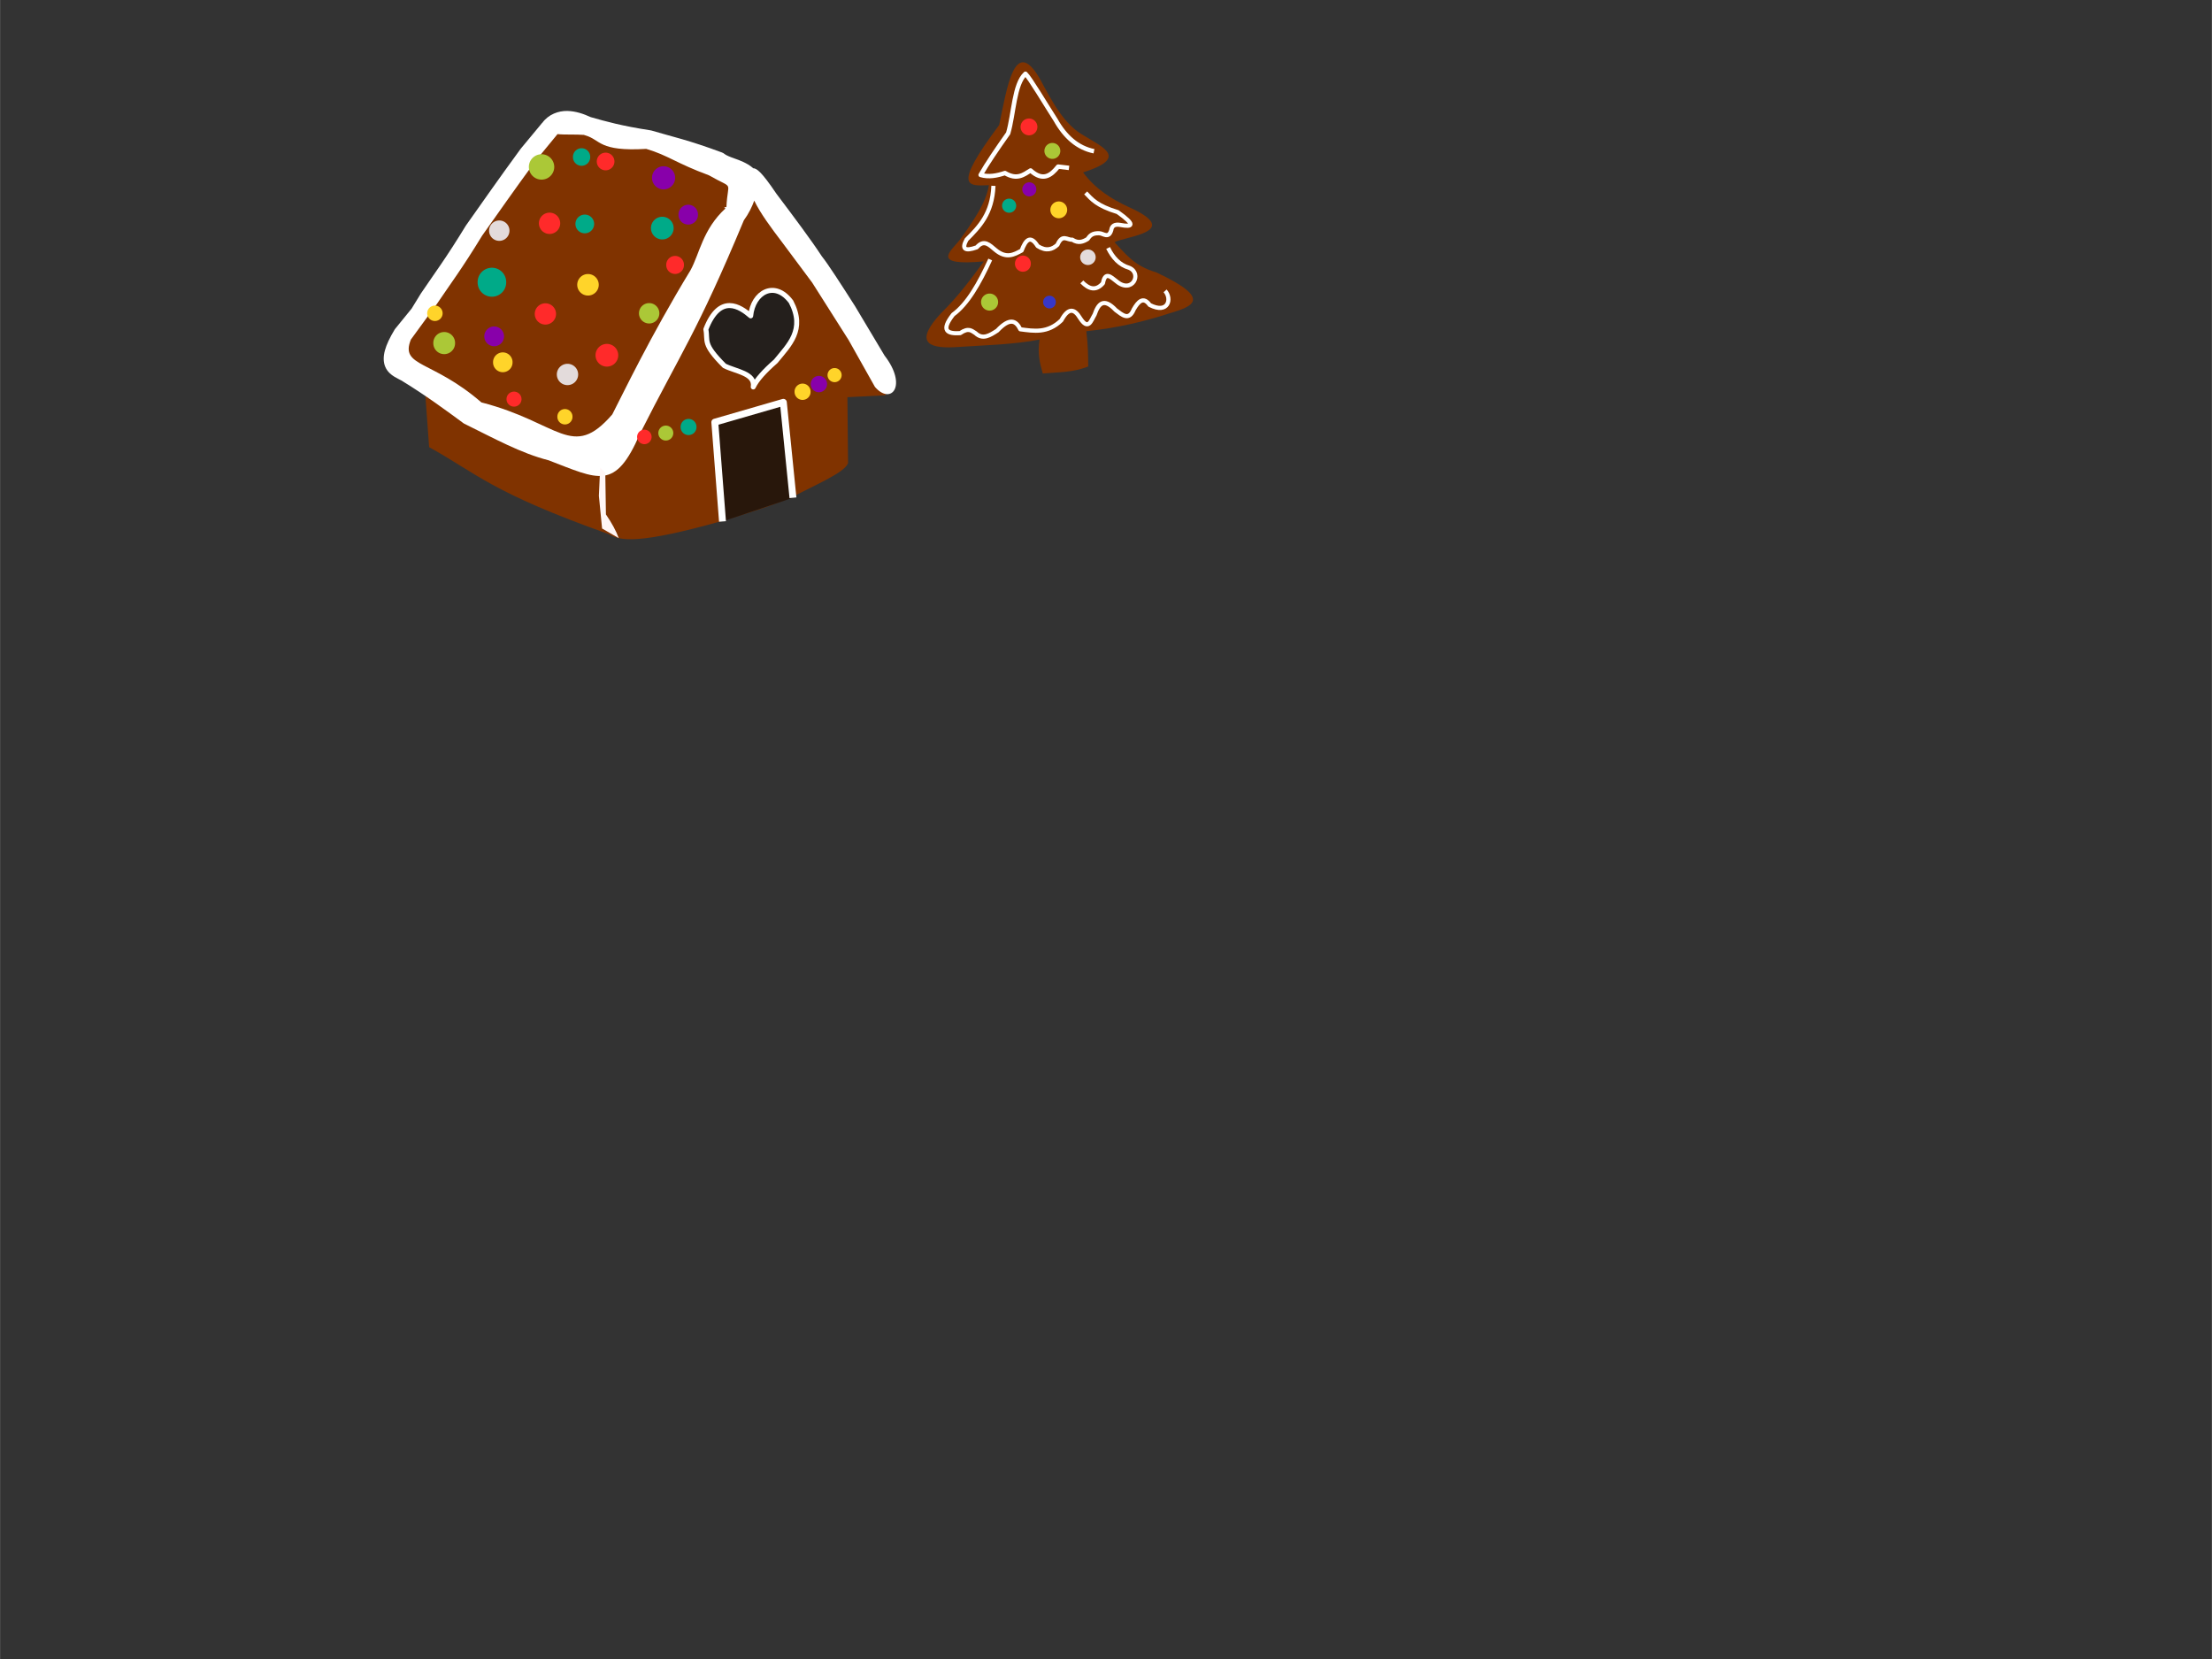 <?xml version="1.0" encoding="UTF-8" standalone="no"?>
<!-- Creator: CorelDRAW X6 -->

<svg
   xmlns:dc="http://purl.org/dc/elements/1.1/"
   xmlns:cc="http://creativecommons.org/ns#"
   xmlns:rdf="http://www.w3.org/1999/02/22-rdf-syntax-ns#"
   xmlns:svg="http://www.w3.org/2000/svg"
   xmlns="http://www.w3.org/2000/svg"
   xmlns:xlink="http://www.w3.org/1999/xlink"
   xmlns:sodipodi="http://sodipodi.sourceforge.net/DTD/sodipodi-0.dtd"
   xmlns:inkscape="http://www.inkscape.org/namespaces/inkscape"
   xml:space="preserve"
   width="800"
   height="600"
   version="1.1"
   style="fill-rule:evenodd"
   viewBox="0 0 17631.435 13224.477"
   id="svg2"
   inkscape:version="0.48.5 r10040"
   sodipodi:docname="gems.svg"
   inkscape:export-filename="/Users/thomas/git/GingerbreadGame/art/svg/welcome.png"
   inkscape:export-xdpi="90"
   inkscape:export-ydpi="90"><rect x="0" y="0" width="17631.435" height="13224.477" fill="#333333" stroke="none"/><sodipodi:namedview
     pagecolor="#ffffff"
     bordercolor="#666666"
     borderopacity="1"
     objecttolerance="10"
     gridtolerance="10"
     guidetolerance="10"
     inkscape:pageopacity="0"
     inkscape:pageshadow="2"
     inkscape:window-width="1600"
     inkscape:window-height="837"
     id="namedview2288"
     showgrid="false"
     inkscape:zoom="1"
     inkscape:cx="255.58732"
     inkscape:cy="483.63965"
     inkscape:window-x="-8"
     inkscape:window-y="-8"
     inkscape:window-maximized="1"
     inkscape:current-layer="svg2" /><defs
     id="defs4"><linearGradient
       id="linearGradient4996"><stop
         style="stop-color:#ffd21f;stop-opacity:1;"
         offset="0"
         id="stop4998" /><stop
         id="stop5004"
         offset="0.49"
         style="stop-color:#fff11f;stop-opacity:0.984;" /><stop
         style="stop-color:#ffd21f;stop-opacity:1;"
         offset="0.51"
         id="stop5006" /><stop
         style="stop-color:#fff11f;stop-opacity:0.983;"
         offset="1"
         id="stop5000" /></linearGradient><style
       type="text/css"
       id="style6">
   
    .str0 {stroke:#945E36;stroke-width:15.619}
    .fil11 {fill:none}
    .fil30 {fill:#7688A1}
    .fil12 {fill:black}
    .fil45 {fill:#166629}
    .fil46 {fill:#1C8334}
    .fil55 {fill:#1D3363}
    .fil53 {fill:#233F7A}
    .fil40 {fill:#24A444}
    .fil60 {fill:#274687}
    .fil47 {fill:#279747}
    .fil39 {fill:#27BEFF}
    .fil41 {fill:#29C14F}
    .fil54 {fill:#324F8E}
    .fil14 {fill:#331F0E}
    .fil56 {fill:#36569B}
    .fil38 {fill:#37C3FF}
    .fil42 {fill:#37D561}
    .fil5 {fill:#3A210F}
    .fil20 {fill:#3B9CFB}
    .fil57 {fill:#3E62B0}
    .fil3 {fill:#3F2411}
    .fil52 {fill:#4364AC}
    .fil4 {fill:#452712}
    .fil48 {fill:#4AA363}
    .fil58 {fill:#4D6FC1}
    .fil51 {fill:#5271BC}
    .fil0 {fill:#573217}
    .fil36 {fill:#59CDFF}
    .fil29 {fill:#5CBDF4}
    .fil10 {fill:#633E25}
    .fil59 {fill:#6480CA}
    .fil50 {fill:#65B4FF}
    .fil43 {fill:#66E186}
    .fil2 {fill:#6C4227}
    .fil37 {fill:#78D7FF}
    .fil8 {fill:#7A4D2E}
    .fil16 {fill:#82D2FF}
    .fil1 {fill:#885639}
    .fil9 {fill:#945E36}
    .fil17 {fill:#9FE1FF}
    .fil6 {fill:#AE703E}
    .fil25 {fill:#AFD1EC}
    .fil27 {fill:#B4B3B8}
    .fil34 {fill:#BF4A23}
    .fil13 {fill:#C07E4C}
    .fil23 {fill:#D5F1FF}
    .fil33 {fill:#D9572B}
    .fil31 {fill:#D9F1FF}
    .fil26 {fill:#DFDDDE}
    .fil28 {fill:#E7E5E6}
    .fil22 {fill:#F5FAFF}
    .fil35 {fill:#FF6633}
    .fil32 {fill:#FF99CC}
    .fil24 {fill:white}
    .fil7 {fill:#633E25;fill-rule:nonzero}
    .fil44 {fill:black;fill-opacity:0.102}
    .fil21 {fill:black;fill-opacity:0.2}
    .fil49 {fill:url(#id2)}
    .fil18 {fill:url(#id3)}
    .fil15 {fill:url(#id4)}
    .fil19 {fill:url(#id5)}
   
  </style><clipPath
       id="id0"><path
         d="m 5177,387 478,0 0,479 -478,0 0,-479 z"
         id="path9"
         inkscape:connector-curvature="0" /></clipPath><clipPath
       id="id1"><path
         d="m 6104,366 522,0 0,521 -522,0 0,-521 z"
         id="path12"
         inkscape:connector-curvature="0" /></clipPath><linearGradient
       id="id2"
       gradientUnits="userSpaceOnUse"
       x1="5951.66"
       y1="4182.79"
       x2="5951.66"
       y2="10088.6"><stop
         offset="0"
         style="stop-color:#234282"
         id="stop15" /><stop
         offset="1"
         style="stop-color:#7295E8"
         id="stop17" /></linearGradient><linearGradient
       id="id3"
       gradientUnits="userSpaceOnUse"
       x1="4098.56"
       y1="357.618"
       x2="4098.56"
       y2="796.478"><stop
         offset="0"
         style="stop-color:#6BCBF1"
         id="stop20" /><stop
         offset="1"
         style="stop-color:#3B9CFB"
         id="stop22" /></linearGradient><linearGradient
       id="id4"
       gradientUnits="userSpaceOnUse"
       xlink:href="#id3"
       x1="4098.58"
       y1="257.907"
       x2="4098.58"
       y2="688.004" /><linearGradient
       id="id5"
       gradientUnits="userSpaceOnUse"
       xlink:href="#id3"
       x1="4098.58"
       y1="514.361"
       x2="4098.58"
       y2="856.681" /><linearGradient
       inkscape:collect="always"
       xlink:href="#id3"
       id="linearGradient5267"
       gradientUnits="userSpaceOnUse"
       x1="4098.56"
       y1="357.618"
       x2="4098.56"
       y2="796.478" /><linearGradient
       inkscape:collect="always"
       xlink:href="#linearGradient4996"
       id="linearGradient5002"
       x1="7245.067"
       y1="7651.364"
       x2="7245.067"
       y2="4263.273"
       gradientUnits="userSpaceOnUse" /><linearGradient
       inkscape:collect="always"
       xlink:href="#linearGradient4996"
       id="linearGradient5042"
       gradientUnits="userSpaceOnUse"
       x1="7245.067"
       y1="7651.364"
       x2="7245.067"
       y2="4263.273" /><linearGradient
       inkscape:collect="always"
       xlink:href="#linearGradient4996"
       id="linearGradient5044"
       gradientUnits="userSpaceOnUse"
       x1="7245.067"
       y1="7651.364"
       x2="7245.067"
       y2="4263.273" /><linearGradient
       inkscape:collect="always"
       xlink:href="#linearGradient4996"
       id="linearGradient5069"
       gradientUnits="userSpaceOnUse"
       x1="7245.067"
       y1="7651.364"
       x2="7245.067"
       y2="4263.273"
       gradientTransform="translate(1198.615,-1458.555)" /></defs><path
     style="fill:#803300;stroke:none;stroke-width:1px;stroke-linecap:butt;stroke-linejoin:miter;stroke-opacity:1;fill-opacity:1"
     d="m 220.298,193.225 c -42.723,-15.174 -47.885,-22 -65.093,-31.504 l -1.622,-22.238 -11.814,-11.351 50.499,-71.116 10.875,-12.887 45.184,11.729 23.165,8.803 50.963,73.896 -2.316,4.401 -13.667,0.695 0.232,23.86 c -1.327,3.539 -12.191,7.945 -19.69,12.046 -8.992,3.776 -17.316,6.217 -25.713,8.803 -30.075,8.49 -37.125,7.341 -41.002,4.865 z"
     id="path3998"
     inkscape:connector-curvature="0"
     transform="matrix(22.041,0,0,22.041,-0.601,0)"
     sodipodi:nodetypes="ccccccccccccccc" /><path
     style="font-size:medium;font-style:normal;font-variant:normal;font-weight:normal;font-stretch:normal;text-indent:0;text-align:start;text-decoration:none;line-height:normal;letter-spacing:normal;word-spacing:normal;text-transform:none;direction:ltr;block-progression:tb;writing-mode:lr-tb;text-anchor:start;baseline-shift:baseline;color:#000000;fill:#ffffff;fill-opacity:1;stroke:none;stroke-width:6.9;marker:none;visibility:visible;display:inline;overflow:visible;enable-background:accumulate;font-family:Sans;-inkscape-font-specification:Sans"
     d="M 205.156 40.125 C 201.971 40.06 198.345 41.35 196.125 44.438 L 196.094 44.406 L 195.875 44.688 L 188.438 53.656 C 188.394 53.707 188.353 53.759 188.312 53.812 C 179.829 65.404 174.793 72.706 168.594 81.438 C 168.55 81.499 168.508 81.561 168.469 81.625 C 161.13 93.632 157.417 98.448 152.188 106.188 C 152.165 106.221 148.898 111.56 148.875 111.594 L 142.906 118.938 C 142.851 119.008 142.799 119.081 142.75 119.156 C 140.934 122.165 139.814 124.544 139.219 126.688 C 138.623 128.831 138.583 130.912 139.344 132.688 C 140.105 134.463 141.504 135.559 142.594 136.219 C 143.673 136.872 144.555 137.26 145.062 137.562 C 145.067 137.565 145.089 137.56 145.094 137.562 C 153.955 142.959 161.522 148.574 167.75 153.156 C 178.818 158.608 188.41 163.93 198.406 166.469 C 216.505 173.37 222.473 177.63 231.438 156.875 C 246.264 127.529 252.028 120.456 269.031 79.656 C 270.799 77.254 271.973 74.796 272.781 72.562 C 275.021 77.206 278.874 82.373 282.844 87.594 L 293.719 102.188 L 306.938 123.031 L 316.438 139.938 C 322.257 146.67 328.359 139.525 319.906 128.594 L 309.25 110.75 C 304.096 102.677 299.326 95.277 297.219 92.688 C 293.285 86.669 287.114 78.449 280.75 70 C 275.348 61.969 273.565 60.835 272.375 60.844 C 272.299 60.772 272.237 60.693 272.156 60.625 C 270.216 58.99 267.46 57.942 265.719 57.344 C 263.978 56.746 262.575 56.126 262.125 55.75 C 261.828 55.498 261.489 55.296 261.125 55.156 C 248.694 50.542 243.353 49.513 235.656 47.219 C 235.502 47.177 235.346 47.145 235.188 47.125 C 224.83 45.527 219.25 43.961 213.594 42.344 C 211.081 41.182 208.226 40.188 205.156 40.125 z M 201.625 48.5 C 204.199 48.786 208.298 48.552 211.156 48.781 C 211.338 48.86 211.526 48.923 211.719 48.969 C 217.311 50.567 216.452 54.864 233.688 53.844 C 233.738 53.852 233.761 53.867 233.812 53.875 C 241.652 56.206 244.53 59.012 256.406 63.406 C 265.811 68.789 263.165 64.864 262.719 74.875 C 262.59 75.031 261.316 74.735 262.375 75.375 C 254.107 82.979 253.035 91.744 249.719 97.75 C 235.128 121.729 225.323 142.377 221.438 149.875 C 206.89 166.682 202.391 152.806 174.094 145.531 C 156.271 130.068 144.609 132.783 148.594 122.812 C 148.621 122.766 148.628 122.765 148.656 122.719 L 157.75 110.25 C 157.782 110.219 157.813 110.188 157.844 110.156 C 162.997 102.524 166.889 97.468 174.375 85.219 C 180.503 76.586 185.493 69.392 193.781 58.062 L 193.875 57.938 C 193.886 57.923 193.895 57.921 193.906 57.906 L 201.406 48.781 C 201.484 48.691 201.557 48.597 201.625 48.5 z "
     transform="matrix(22.041,0,0,22.041,-0.601,0)"
     id="path3985" /><path
     style="fill:#803300;stroke:none;stroke-width:1px;stroke-linecap:butt;stroke-linejoin:miter;stroke-opacity:1;fill-opacity:1"
     d="m 361.372,45.202 c -17.021,22.847 -11.371,22.073 -3.706,21.775 -0.706,3.795 -2.054,8.232 -10.656,19.922 -3.496,4.24 -10.251,9.338 8.803,7.644 -4.586,6.255 -9.13,12.509 -15.52,18.764 -9.278,10.027 -5.165,12.711 4.633,12.277 10.558,-0.716 21.622,-0.926 31.041,-2.78 -0.834,5.312 0.188,8.769 1.158,12.277 5.482,-0.503 10.965,-0.325 16.447,-2.548 -0.04,-3.864 -0.055,-7.676 -0.695,-12.741 11.044,-1.156 20.92,-3.48 30.114,-6.486 8.284,-2.466 15.86,-5.108 -4.865,-14.825 -8.06,-2.326 -11.113,-6.797 -15.057,-10.887 3.964,-2.155 25.154,-3.739 5.096,-12.741 -6.245,-2.899 -12.044,-6.541 -16.447,-12.509 16.652,-5.247 6.976,-9.145 0.463,-13.204 -7.467,-4.063 -11.743,-12.593 -16.215,-20.848 -9.074,-15.418 -11.771,3.488 -14.594,16.91 z"
     id="path3923"
     inkscape:connector-curvature="0"
     transform="matrix(22.041,0,0,22.041,-0.601,0)"
     sodipodi:nodetypes="cccccccccccccccccc" /><path
     sodipodi:type="arc"
     style="fill:#ff2a2a;fill-opacity:1;stroke:none"
     id="path3121"
     sodipodi:cx="372.14319"
     sodipodi:cy="45.896996"
     sodipodi:rx="3.0402474"
     sodipodi:ry="3.0402474"
     d="m 375.183,45.897 a 3.04,3.04 0 1 1 -6.08,0 3.04,3.04 0 1 1 6.08,0 z"
     transform="matrix(22.041,0,0,22.041,-0.601,0)" /><path
     sodipodi:type="arc"
     style="fill:#ff2a2a;fill-opacity:1;stroke:none"
     id="path3123"
     sodipodi:cx="369.9425"
     sodipodi:cy="95.353935"
     sodipodi:rx="2.8676727"
     sodipodi:ry="2.8676727"
     d="m 372.81,95.354 a 2.868,2.868 0 1 1 -5.735,0 2.868,2.868 0 1 1 5.735,0 z"
     transform="matrix(22.041,0,0,22.041,-0.601,0)" /><path
     sodipodi:type="arc"
     style="fill:#abc837;fill-opacity:1;stroke:none"
     id="path3125"
     sodipodi:cx="357.89679"
     sodipodi:cy="109.25284"
     sodipodi:rx="3.0840573"
     sodipodi:ry="3.0840573"
     d="m 360.981,109.253 a 3.084,3.084 0 1 1 -6.168,0 3.084,3.084 0 1 1 6.168,0 z"
     transform="matrix(22.041,0,0,22.041,-0.601,0)" /><path
     sodipodi:type="arc"
     style="fill:#abc837;fill-opacity:1;stroke:none"
     id="path3127"
     sodipodi:cx="380.59836"
     sodipodi:cy="54.583809"
     sodipodi:rx="2.8770137"
     sodipodi:ry="2.8770137"
     d="m 383.475,54.584 a 2.877,2.877 0 1 1 -5.754,0 2.877,2.877 0 1 1 5.754,0 z"
     transform="matrix(22.041,0,0,22.041,-0.601,0)" /><path
     sodipodi:type="arc"
     style="fill:#ffd42a;fill-opacity:1;stroke:none"
     id="path3129"
     sodipodi:cx="382.91483"
     sodipodi:cy="75.895462"
     sodipodi:rx="3.0402474"
     sodipodi:ry="3.0402474"
     d="m 385.955,75.895 a 3.04,3.04 0 1 1 -6.08,0 3.04,3.04 0 1 1 6.08,0 z"
     transform="matrix(22.041,0,0,22.041,-0.601,0)" /><path
     sodipodi:type="arc"
     style="fill:#e3dbdb;fill-opacity:1;stroke:none"
     id="path3131"
     sodipodi:cx="393.45483"
     sodipodi:cy="93.037445"
     sodipodi:rx="2.8038073"
     sodipodi:ry="2.8038073"
     d="m 396.259,93.037 a 2.804,2.804 0 1 1 -5.608,0 2.804,2.804 0 1 1 5.608,0 z"
     transform="matrix(22.041,0,0,22.041,-0.601,0)" /><path
     sodipodi:type="arc"
     style="fill:#00aa88;fill-opacity:1;stroke:none"
     id="path3133"
     sodipodi:cx="364.96207"
     sodipodi:cy="74.389748"
     sodipodi:rx="2.5507636"
     sodipodi:ry="2.5507636"
     d="m 367.513,74.39 a 2.551,2.551 0 1 1 -5.102,0 2.551,2.551 0 1 1 5.102,0 z"
     transform="matrix(22.041,0,0,22.041,-0.601,0)" /><path
     sodipodi:type="arc"
     style="fill:#3737c8;fill-opacity:1;stroke:none"
     id="path3135"
     sodipodi:cx="379.55594"
     sodipodi:cy="109.25284"
     sodipodi:rx="2.2990448"
     sodipodi:ry="2.2990448"
     d="m 381.855,109.253 a 2.299,2.299 0 1 1 -4.598,0 2.299,2.299 0 1 1 4.598,0 z"
     transform="matrix(22.041,0,0,22.041,-0.601,0)" /><path
     sodipodi:type="arc"
     style="fill:#8800aa;fill-opacity:1;stroke:none"
     id="path3137"
     sodipodi:cx="372.259"
     sodipodi:cy="68.482712"
     sodipodi:rx="2.5402231"
     sodipodi:ry="2.5402231"
     d="m 374.799,68.483 a 2.54,2.54 0 1 1 -5.08,0 2.54,2.54 0 1 1 5.08,0 z"
     transform="matrix(22.041,0,0,22.041,-0.601,0)" /><path
     style="fill:none;stroke:#ffffff;stroke-width:1.6;stroke-linecap:butt;stroke-linejoin:round;stroke-miterlimit:4;stroke-opacity:1;stroke-dasharray:none"
     d="m 395.655,54.7 c -5.918,-1.213 -10.451,-5.197 -13.899,-11.351 -3.786,-5.873 -9.293,-15.187 -10.887,-16.679 -4.115,3.798 -4.17,14.362 -6.255,21.543 -4.126,5.824 -7.682,11.08 -9.961,15.057 2.934,0.858 5.868,0.286 8.803,-0.695 4.336,2.601 6.722,0.654 9.266,-0.927 4.448,4.046 7.345,1.892 9.961,-1.39 l 3.938,0.463"
     id="path3139"
     inkscape:connector-curvature="0"
     transform="matrix(22.041,0,0,22.041,-0.601,0)"
     sodipodi:nodetypes="ccccccccc" /><path
     style="fill:none;stroke:#ffffff;stroke-width:1.5;stroke-linecap:butt;stroke-linejoin:round;stroke-miterlimit:4;stroke-opacity:1;stroke-dasharray:none"
     d="m 359.287,67.209 c -0.429,10.104 -5.079,14.781 -9.729,19.458 -1.853,3.398 -0.618,4.324 3.706,2.78 2.661,-3.066 4.651,-0.763 6.718,0.927 3.977,3.32 6.724,1.725 9.498,0.232 1.432,-3.779 3.133,-5.813 5.791,-1.622 3.104,1.977 5.306,1.246 7.181,-0.463 1.776,-4.077 3.552,-1.635 5.328,-1.853 2.236,1.455 3.932,0.749 5.56,-0.232 0.779,-1.102 1.58,-2.19 4.17,-2.085 1.533,0.009 3.422,2.157 4.401,-1.158 0.203,-1.495 1.188,-2.21 3.243,-1.853 4.536,0.878 5.619,0.03 -0.927,-4.633 -7.614,-2.316 -9.339,-4.633 -11.582,-6.949"
     id="path3909"
     inkscape:connector-curvature="0"
     transform="matrix(22.041,0,0,22.041,-0.601,0)"
     sodipodi:nodetypes="cccccccccccccc" /><path
     style="fill:none;stroke:#ffffff;stroke-width:1.5;stroke-linecap:butt;stroke-linejoin:round;stroke-miterlimit:4;stroke-opacity:1;stroke-dasharray:none"
     d="m 391.254,101.956 c 2.548,2.618 5.096,3.39 7.644,0.463 0.782,-4.431 2.892,-2.219 4.865,-0.695 5.67,4.813 9.495,-2.814 4.633,-4.865 -3.568,-1.034 -5.925,-3.682 -7.644,-7.181"
     id="path3911"
     inkscape:connector-curvature="0"
     transform="matrix(22.041,0,0,22.041,-0.601,0)"
     sodipodi:nodetypes="ccccc" /><path
     style="fill:none;stroke:#ffffff;stroke-width:1.5;stroke-linecap:butt;stroke-linejoin:round;stroke-miterlimit:4;stroke-opacity:1;stroke-dasharray:none"
     d="m 358.128,93.848 c -3.969,8.677 -8.238,16.156 -13.436,19.922 -4.572,5.853 -2.083,7 2.548,6.718 3.142,-2.149 4.189,-0.804 5.56,0 2.625,2.512 5.251,0.779 7.876,-0.927 4.596,-4.877 6.809,-3.558 8.339,-0.463 4.942,0.644 9.884,1.516 14.825,-3.243 2.582,-4.76 4.752,-4.176 6.718,-0.927 3.084,4.846 4.005,1.041 5.328,-1.158 1.345,-3.909 3.241,-6.276 7.644,-1.622 2.344,1.738 4.74,4.004 6.486,-0.232 1.69,-2.949 3.49,-4.79 5.791,-1.622 6.777,3.444 8.108,-2.305 5.56,-5.096"
     id="path3921"
     inkscape:connector-curvature="0"
     transform="matrix(22.041,0,0,22.041,-0.601,0)"
     sodipodi:nodetypes="ccccccccccccc" /><path
     sodipodi:type="arc"
     style="fill:#ff2a2a;fill-opacity:1;stroke:none"
     id="path3925"
     sodipodi:cx="219.02357"
     sodipodi:cy="58.40601"
     sodipodi:rx="3.195153"
     sodipodi:ry="3.195153"
     d="m 222.219,58.406 a 3.195,3.195 0 1 1 -6.39,0 3.195,3.195 0 1 1 6.39,0 z"
     transform="matrix(22.041,0,0,22.041,-0.601,0)" /><path
     sodipodi:type="arc"
     style="fill:#ff2a2a;fill-opacity:1;stroke:none"
     id="path3927"
     sodipodi:cx="198.75433"
     sodipodi:cy="80.760078"
     sodipodi:rx="3.8501751"
     sodipodi:ry="3.8501751"
     d="m 202.605,80.76 a 3.85,3.85 0 1 1 -7.7,0 3.85,3.85 0 1 1 7.7,0 z"
     transform="matrix(22.041,0,0,22.041,-0.601,0)" /><path
     sodipodi:type="arc"
     style="fill:#ff2a2a;fill-opacity:1;stroke:none"
     id="path3929"
     sodipodi:cx="244.15742"
     sodipodi:cy="95.81723"
     sodipodi:rx="3.2035394"
     sodipodi:ry="3.2035394"
     d="m 247.361,95.817 a 3.204,3.204 0 1 1 -6.407,0 3.204,3.204 0 1 1 6.407,0 z"
     transform="matrix(22.041,0,0,22.041,-0.601,0)" /><path
     sodipodi:type="arc"
     style="fill:#ff2a2a;fill-opacity:1;stroke:none"
     id="path3935"
     sodipodi:cx="197.24863"
     sodipodi:cy="113.53833"
     sodipodi:rx="3.8501751"
     sodipodi:ry="3.8501751"
     d="m 201.099,113.538 a 3.85,3.85 0 1 1 -7.7,0 3.85,3.85 0 1 1 7.7,0 z"
     transform="matrix(22.041,0,0,22.041,-0.601,0)" /><path
     sodipodi:type="arc"
     style="fill:#ff2a2a;fill-opacity:1;stroke:none"
     id="path3937"
     sodipodi:cx="219.48688"
     sodipodi:cy="128.47966"
     sodipodi:rx="4.1080871"
     sodipodi:ry="4.1080871"
     d="m 223.595,128.48 a 4.108,4.108 0 1 1 -8.216,0 4.108,4.108 0 1 1 8.216,0 z"
     transform="matrix(22.041,0,0,22.041,-0.601,0)" /><path
     sodipodi:type="arc"
     style="fill:#ff2a2a;fill-opacity:1;stroke:none"
     id="path3939"
     sodipodi:cx="185.89786"
     sodipodi:cy="144.34756"
     sodipodi:rx="2.7138479"
     sodipodi:ry="2.7138479"
     d="m 188.612,144.348 a 2.714,2.714 0 1 1 -5.428,0 2.714,2.714 0 1 1 5.428,0 z"
     transform="matrix(22.041,0,0,22.041,-0.601,0)" /><path
     sodipodi:type="arc"
     style="fill:#ff2a2a;fill-opacity:1;stroke:none"
     id="path3941"
     sodipodi:cx="233.0383"
     sodipodi:cy="158.01483"
     sodipodi:rx="2.6208026"
     sodipodi:ry="2.6208026"
     d="m 235.659,158.015 a 2.621,2.621 0 1 1 -5.242,0 2.621,2.621 0 1 1 5.242,0 z"
     transform="matrix(22.041,0,0,22.041,-0.601,0)" /><path
     sodipodi:type="arc"
     style="fill:#abc837;fill-opacity:1;stroke:none"
     id="path3943"
     sodipodi:cx="240.79852"
     sodipodi:cy="156.62494"
     sodipodi:rx="2.7039433"
     sodipodi:ry="2.7039433"
     d="m 243.502,156.625 a 2.704,2.704 0 1 1 -5.408,0 2.704,2.704 0 1 1 5.408,0 z"
     transform="matrix(22.041,0,0,22.041,-0.601,0)" /><path
     sodipodi:type="arc"
     style="fill:#abc837;fill-opacity:1;stroke:none"
     id="path3945"
     sodipodi:cx="160.64818"
     sodipodi:cy="124.07833"
     sodipodi:rx="3.9346149"
     sodipodi:ry="3.9346149"
     d="m 164.583,124.078 a 3.935,3.935 0 1 1 -7.869,0 3.935,3.935 0 1 1 7.869,0 z"
     transform="matrix(22.041,0,0,22.041,-0.601,0)" /><path
     sodipodi:type="arc"
     style="fill:#abc837;fill-opacity:1;stroke:none"
     id="path3947"
     sodipodi:cx="234.77567"
     sodipodi:cy="113.30669"
     sodipodi:rx="3.6864135"
     sodipodi:ry="3.6864135"
     d="m 238.462,113.307 a 3.686,3.686 0 1 1 -7.373,0 3.686,3.686 0 1 1 7.373,0 z"
     transform="matrix(22.041,0,0,22.041,-0.601,0)" /><path
     sodipodi:type="arc"
     style="fill:#abc837;fill-opacity:1;stroke:none"
     id="path3949"
     sodipodi:cx="195.85873"
     sodipodi:cy="60.375023"
     sodipodi:rx="4.5893288"
     sodipodi:ry="4.5893288"
     d="m 200.448,60.375 a 4.589,4.589 0 1 1 -9.179,0 4.589,4.589 0 1 1 9.179,0 z"
     transform="matrix(22.041,0,0,22.041,-0.601,0)" /><path
     sodipodi:type="arc"
     style="fill:#ffd42a;fill-opacity:1;stroke:none"
     id="path3951"
     sodipodi:cx="290.25546"
     sodipodi:cy="141.68361"
     sodipodi:rx="2.8956051"
     sodipodi:ry="2.8956051"
     d="m 293.151,141.684 a 2.896,2.896 0 1 1 -5.791,0 2.896,2.896 0 1 1 5.791,0 z"
     transform="matrix(22.041,0,0,22.041,-0.601,0)" /><path
     sodipodi:type="arc"
     style="fill:#ffd42a;fill-opacity:1;stroke:none"
     id="path3953"
     sodipodi:cx="301.83789"
     sodipodi:cy="135.66075"
     sodipodi:rx="2.5507636"
     sodipodi:ry="2.5507636"
     d="m 304.389,135.661 a 2.551,2.551 0 1 1 -5.102,0 2.551,2.551 0 1 1 5.102,0 z"
     transform="matrix(22.041,0,0,22.041,-0.601,0)" /><path
     sodipodi:type="arc"
     style="fill:#ffd42a;fill-opacity:1;stroke:none"
     id="path3955"
     sodipodi:cx="204.3139"
     sodipodi:cy="150.7179"
     sodipodi:rx="2.7335494"
     sodipodi:ry="2.7335494"
     d="m 207.047,150.718 a 2.734,2.734 0 1 1 -5.467,0 2.734,2.734 0 1 1 5.467,0 z"
     transform="matrix(22.041,0,0,22.041,-0.601,0)" /><path
     sodipodi:type="arc"
     style="fill:#ffd42a;fill-opacity:1;stroke:none"
     id="path3957"
     sodipodi:cx="181.84401"
     sodipodi:cy="131.02779"
     sodipodi:rx="3.5226557"
     sodipodi:ry="3.5226557"
     d="m 185.367,131.028 a 3.523,3.523 0 1 1 -7.045,0 3.523,3.523 0 1 1 7.045,0 z"
     transform="matrix(22.041,0,0,22.041,-0.601,0)" /><path
     sodipodi:type="arc"
     style="fill:#ffd42a;fill-opacity:1;stroke:none"
     id="path3959"
     sodipodi:cx="157.28928"
     sodipodi:cy="113.30669"
     sodipodi:rx="2.7894163"
     sodipodi:ry="2.7894163"
     d="m 160.079,113.307 a 2.789,2.789 0 1 1 -5.579,0 2.789,2.789 0 1 1 5.579,0 z"
     transform="matrix(22.041,0,0,22.041,-0.601,0)" /><path
     sodipodi:type="arc"
     style="fill:#ffd42a;fill-opacity:1;stroke:none"
     id="path3961"
     sodipodi:cx="212.65324"
     sodipodi:cy="102.99833"
     sodipodi:rx="3.8917623"
     sodipodi:ry="3.8917623"
     d="m 216.545,102.998 a 3.892,3.892 0 1 1 -7.784,0 3.892,3.892 0 1 1 7.784,0 z"
     transform="matrix(22.041,0,0,22.041,-0.601,0)" /><path
     sodipodi:type="arc"
     style="fill:#00aa88;fill-opacity:1;stroke:none"
     id="path3963"
     sodipodi:cx="249.02205"
     sodipodi:cy="154.42427"
     sodipodi:rx="2.8676727"
     sodipodi:ry="2.8676727"
     d="m 251.89,154.424 a 2.868,2.868 0 1 1 -5.735,0 2.868,2.868 0 1 1 5.735,0 z"
     transform="matrix(22.041,0,0,22.041,-0.601,0)" /><path
     sodipodi:type="arc"
     style="fill:#00aa88;fill-opacity:1;stroke:none"
     id="path3965"
     sodipodi:cx="177.90598"
     sodipodi:cy="102.07174"
     sodipodi:rx="5.1655517"
     sodipodi:ry="5.1655517"
     d="m 183.072,102.072 a 5.166,5.166 0 1 1 -10.331,0 5.166,5.166 0 1 1 10.331,0 z"
     transform="matrix(22.041,0,0,22.041,-0.601,0)" /><path
     sodipodi:type="arc"
     style="fill:#00aa88;fill-opacity:1;stroke:none"
     id="path3967"
     sodipodi:cx="211.495"
     sodipodi:cy="80.99173"
     sodipodi:rx="3.3827808"
     sodipodi:ry="3.3827808"
     d="m 214.878,80.992 a 3.383,3.383 0 1 1 -6.766,0 3.383,3.383 0 1 1 6.766,0 z"
     transform="matrix(22.041,0,0,22.041,-0.601,0)" /><path
     sodipodi:type="arc"
     style="fill:#00aa88;fill-opacity:1;stroke:none"
     id="path3969"
     sodipodi:cx="239.52446"
     sodipodi:cy="82.497444"
     sodipodi:rx="4.098279"
     sodipodi:ry="4.098279"
     d="m 243.623,82.497 a 4.098,4.098 0 1 1 -8.197,0 4.098,4.098 0 1 1 8.197,0 z"
     transform="matrix(22.041,0,0,22.041,-0.601,0)" /><path
     sodipodi:type="arc"
     style="fill:#00aa88;fill-opacity:1;stroke:none"
     id="path3971"
     sodipodi:cx="210.33676"
     sodipodi:cy="56.78447"
     sodipodi:rx="3.1165106"
     sodipodi:ry="3.1165106"
     d="m 213.453,56.784 a 3.117,3.117 0 1 1 -6.233,0 3.117,3.117 0 1 1 6.233,0 z"
     transform="matrix(22.041,0,0,22.041,-0.601,0)" /><path
     sodipodi:type="arc"
     style="fill:#8800aa;fill-opacity:1;stroke:none"
     id="path3973"
     sodipodi:cx="296.16251"
     sodipodi:cy="138.90384"
     sodipodi:rx="2.9529495"
     sodipodi:ry="2.9529495"
     d="m 299.115,138.904 a 2.953,2.953 0 1 1 -5.906,0 2.953,2.953 0 1 1 5.906,0 z"
     transform="matrix(22.041,0,0,22.041,-0.601,0)" /><path
     sodipodi:type="arc"
     style="fill:#8800aa;fill-opacity:1;stroke:none"
     id="path3975"
     sodipodi:cx="239.98776"
     sodipodi:cy="64.313042"
     sodipodi:rx="4.1841245"
     sodipodi:ry="4.1841245"
     d="m 244.172,64.313 a 4.184,4.184 0 1 1 -8.368,0 4.184,4.184 0 1 1 8.368,0 z"
     transform="matrix(22.041,0,0,22.041,-0.601,0)" /><path
     sodipodi:type="arc"
     style="fill:#8800aa;fill-opacity:1;stroke:none"
     id="path3977"
     sodipodi:cx="248.90622"
     sodipodi:cy="77.632828"
     sodipodi:rx="3.5226557"
     sodipodi:ry="3.5226557"
     d="m 252.429,77.633 a 3.523,3.523 0 1 1 -7.045,0 3.523,3.523 0 1 1 7.045,0 z"
     transform="matrix(22.041,0,0,22.041,-0.601,0)" /><path
     sodipodi:type="arc"
     style="fill:#8800aa;fill-opacity:1;stroke:none"
     id="path3979"
     sodipodi:cx="178.71675"
     sodipodi:cy="121.64603"
     sodipodi:rx="3.5680623"
     sodipodi:ry="3.5680623"
     d="m 182.285,121.646 a 3.568,3.568 0 1 1 -7.136,0 3.568,3.568 0 1 1 7.136,0 z"
     transform="matrix(22.041,0,0,22.041,-0.601,0)" /><path
     sodipodi:type="arc"
     style="fill:#e3dbdb;fill-opacity:1;stroke:none"
     id="path3981"
     sodipodi:cx="205.24049"
     sodipodi:cy="135.42911"
     sodipodi:rx="3.8571374"
     sodipodi:ry="3.8571374"
     d="m 209.098,135.429 a 3.857,3.857 0 1 1 -7.714,0 3.857,3.857 0 1 1 7.714,0 z"
     transform="matrix(22.041,0,0,22.041,-0.601,0)" /><path
     sodipodi:type="arc"
     style="fill:#e3dbdb;fill-opacity:1;stroke:none"
     id="path3983"
     sodipodi:cx="180.56993"
     sodipodi:cy="83.424042"
     sodipodi:rx="3.6864135"
     sodipodi:ry="3.6864135"
     d="m 184.256,83.424 a 3.686,3.686 0 1 1 -7.373,0 3.686,3.686 0 1 1 7.373,0 z"
     transform="matrix(22.041,0,0,22.041,-0.601,0)" /><path
     style="fill:#fff6f6;fill-opacity:1;stroke:none"
     d="m 217.055,169.134 -0.463,10.193 1.158,11.814 6.023,3.475 c -0.93,-2.55 -2.467,-5.403 -4.633,-8.571 l -0.232,-15.057 z"
     id="path3992"
     inkscape:connector-curvature="0"
     transform="matrix(22.041,0,0,22.041,-0.601,0)"
     sodipodi:nodetypes="ccccccc" /><path
     style="fill:#28170b;stroke:#ffffff;stroke-width:2.5;stroke-linecap:butt;stroke-linejoin:round;stroke-opacity:1;stroke-miterlimit:4;stroke-dasharray:none"
     d="m 261.299,188.592 -2.78,-35.906 24.786,-7.181 3.475,34.516"
     id="path3994"
     inkscape:connector-curvature="0"
     transform="matrix(22.041,0,0,22.041,-0.601,0)" /><path
     style="fill:#241f1c;stroke:#ffffff;stroke-width:1.8;stroke-linecap:butt;stroke-linejoin:round;stroke-opacity:1;stroke-miterlimit:4;stroke-dasharray:none;fill-opacity:1"
     d="m 272.419,139.946 c 0.809,-4.928 -6.183,-5.522 -10.424,-7.644 -8.073,-8.067 -5.884,-8.845 -6.718,-13.204 5.123,-13.188 12.496,-8.086 16.215,-4.865 0.811,-8.429 8.621,-13.074 14.594,-5.096 5.286,10.121 -0.722,15.591 -5.56,21.543 -4.018,3.507 -6.871,6.644 -8.108,9.266 z"
     id="path3996"
     inkscape:connector-curvature="0"
     transform="matrix(22.041,0,0,22.041,-0.601,0)"
     sodipodi:nodetypes="ccccccc" /></svg>